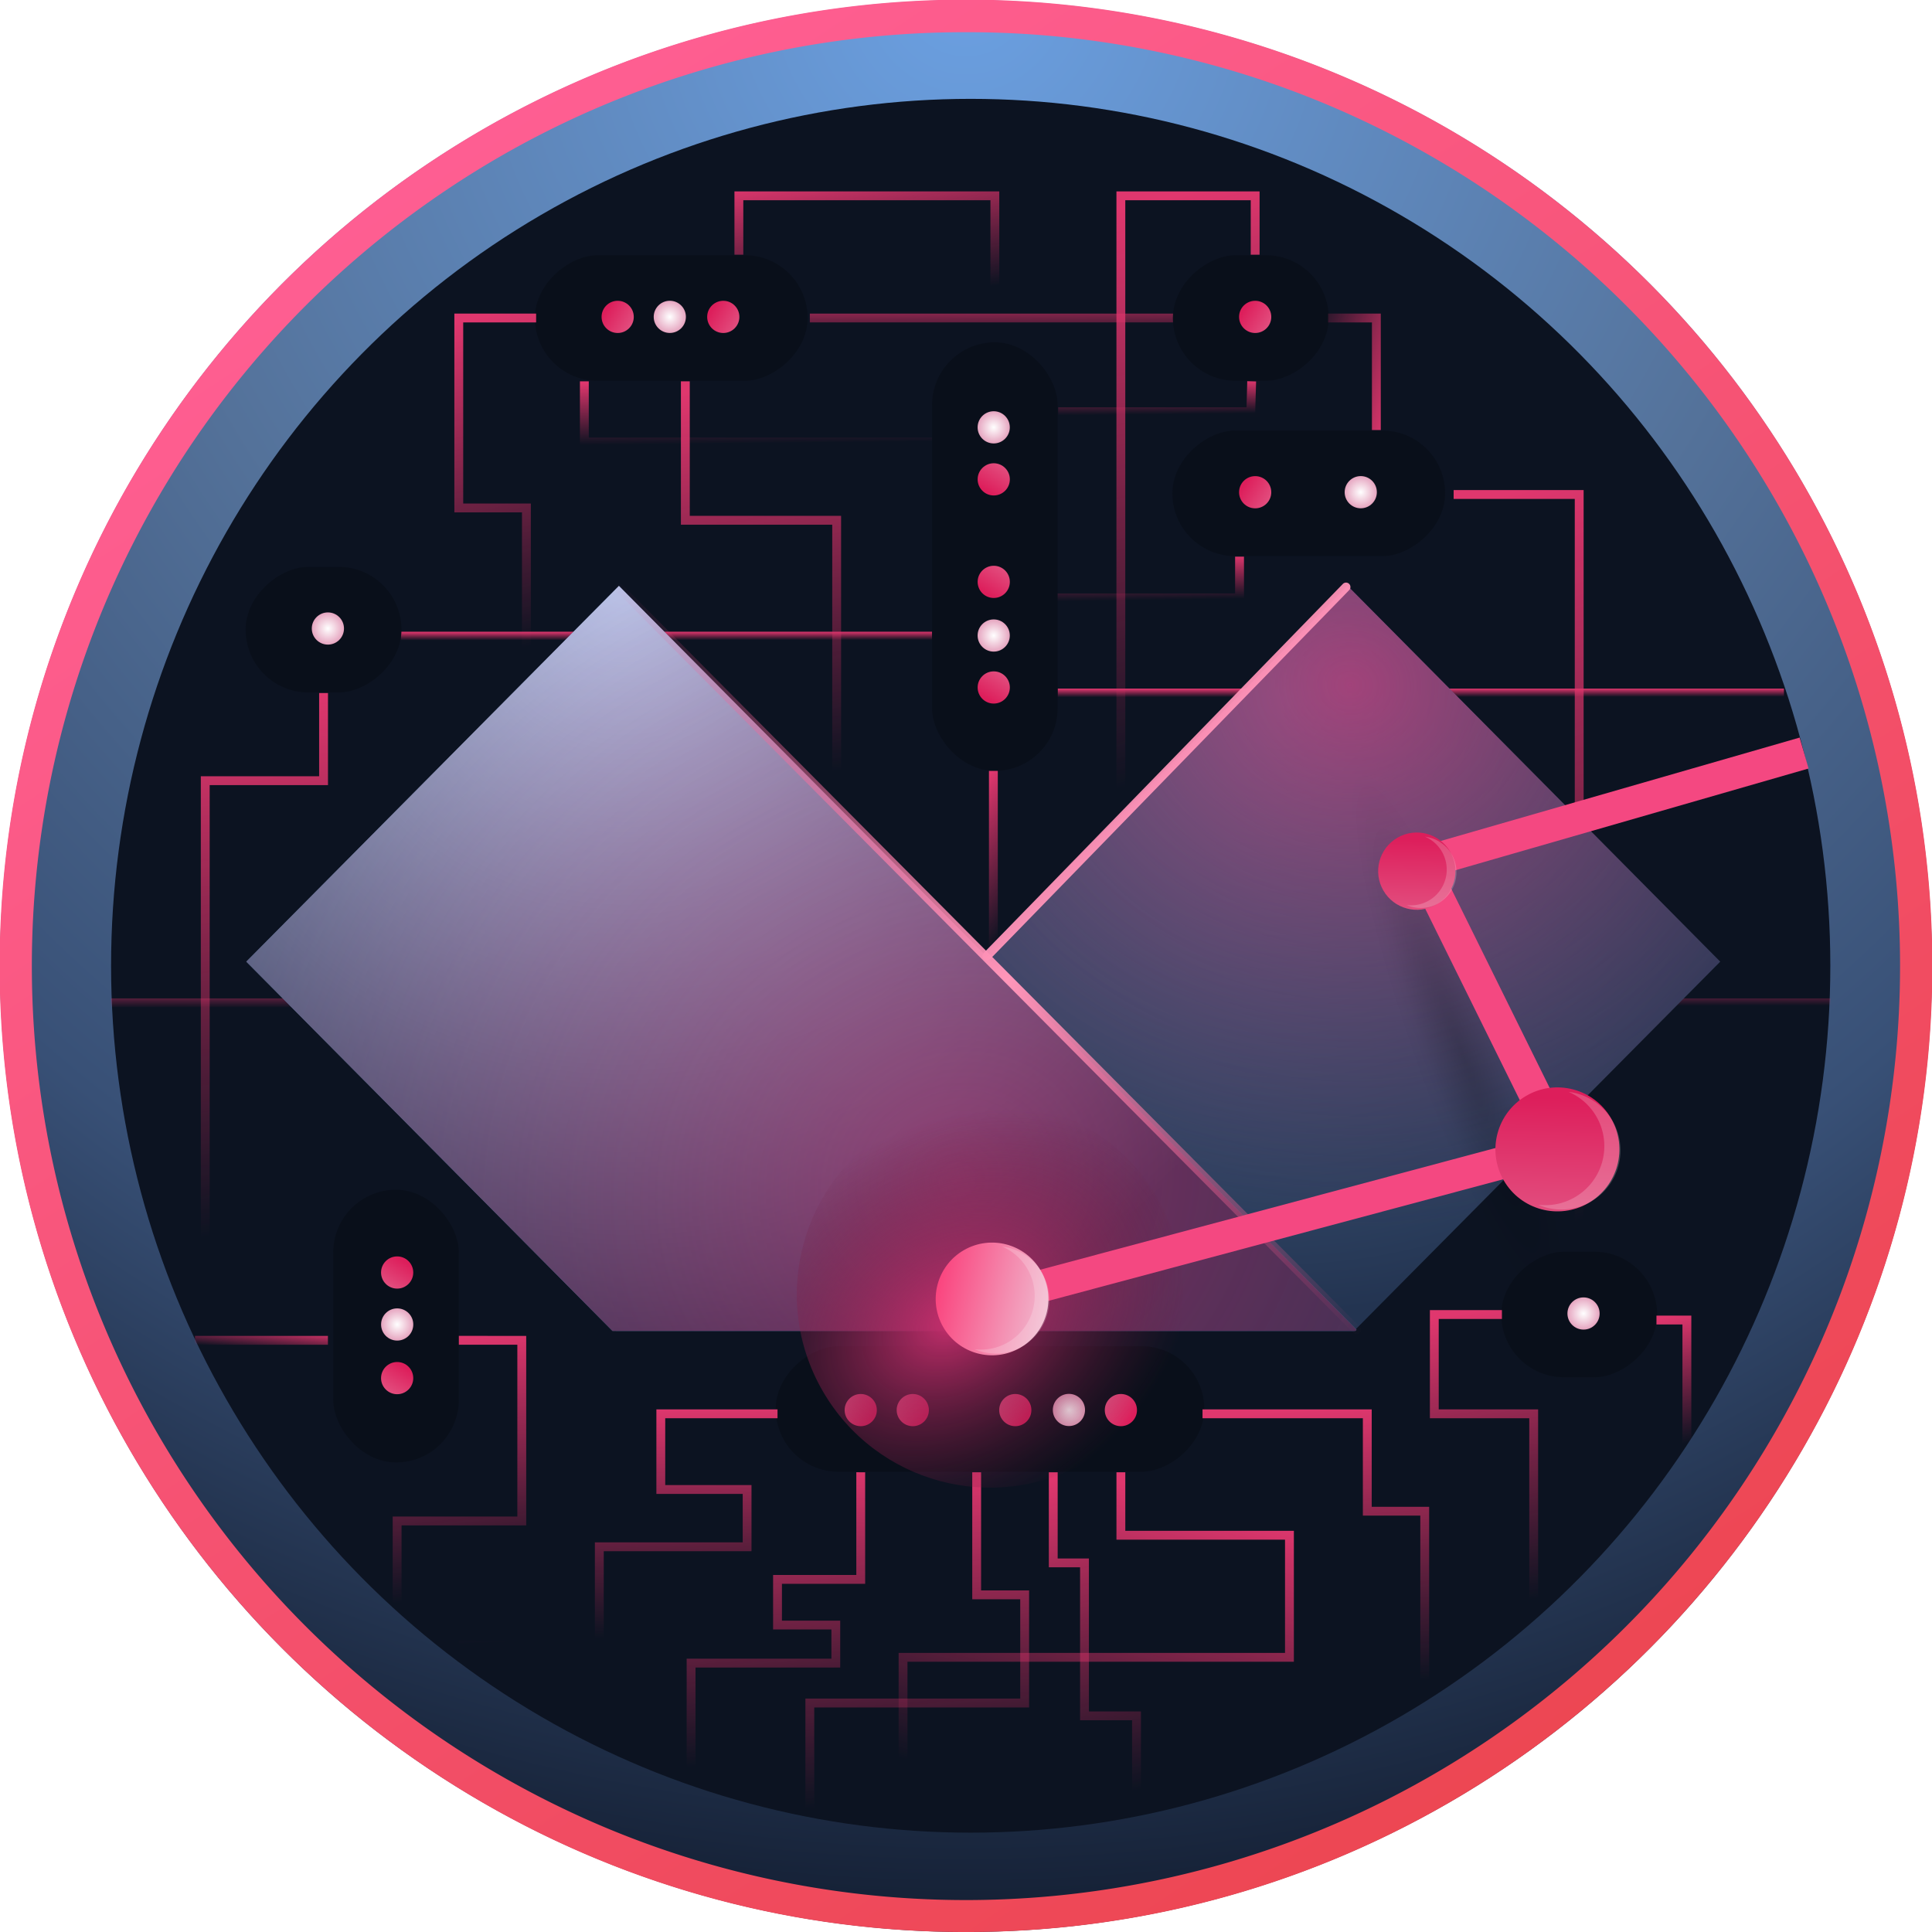 <svg xmlns="http://www.w3.org/2000/svg" xmlns:xlink="http://www.w3.org/1999/xlink" width="120" height="120.001"><defs><linearGradient id="linear-gradient" x1=".527" x2=".473" y1=".948" gradientUnits="objectBoundingBox"><stop offset="0" stop-color="#df2e67" stop-opacity="0"/><stop offset="1" stop-color="#e0376e"/></linearGradient><linearGradient id="linear-gradient-3" x1=".527" x2="-.276" y1=".948" y2="-1.91" xlink:href="#linear-gradient"/><linearGradient id="linear-gradient-5" x1=".5" x2=".5" y1="1.495" gradientUnits="objectBoundingBox"><stop offset="0" stop-color="#5b79a2"/><stop offset="1" stop-color="#2e4469"/></linearGradient><linearGradient id="linear-gradient-6" x1=".745" x2="-2.075" y1=".896" y2="-.816" gradientUnits="objectBoundingBox"><stop offset="0" stop-color="#dd1e5b"/><stop offset="1" stop-color="#efc7d8"/></linearGradient><linearGradient id="linear-gradient-18" x1=".235" x2=".473" y1=".858" xlink:href="#linear-gradient"/><linearGradient id="linear-gradient-22" x2="1" y2="1" gradientUnits="objectBoundingBox"><stop offset="0" stop-color="#f44881" stop-opacity="0"/><stop offset=".527" stop-color="#ff96ba"/><stop offset="1" stop-color="#f0477f" stop-opacity="0"/></linearGradient><linearGradient id="linear-gradient-25" x1=".527" x2=".477" y1=".948" y2="-.192" gradientUnits="objectBoundingBox"><stop offset="0" stop-color="#df2e67" stop-opacity="0"/><stop offset=".639" stop-color="#df2e67" stop-opacity=".047"/><stop offset="1" stop-color="#e0376e"/></linearGradient><linearGradient id="linear-gradient-31" x1="0" x2="1.261" y1="1" xlink:href="#linear-gradient"/><linearGradient id="linear-gradient-35" x1=".664" x2=".417" y1=".716" y2="-.155" xlink:href="#linear-gradient"/><linearGradient id="linear-gradient-39" x1="-.374" x2="1.123" y1="0" y2="1" xlink:href="#linear-gradient"/><linearGradient id="linear-gradient-43" x1=".809" x2="0" y2=".896" gradientUnits="objectBoundingBox"><stop offset="0" stop-color="#fb3b78"/><stop offset="1" stop-color="#efc7d8"/></linearGradient><linearGradient id="linear-gradient-45" x1=".224" x2=".825" y1=".053" y2=".955" gradientUnits="objectBoundingBox"><stop offset="0" stop-color="#ff5f94"/><stop offset="1" stop-color="#ec454f"/></linearGradient><radialGradient id="radial-gradient" cx=".5" cy="0" r="1" gradientUnits="objectBoundingBox"><stop offset="0" stop-color="#6ba0e2"/><stop offset=".433" stop-color="#54729a"/><stop offset=".722" stop-color="#385076"/><stop offset="1" stop-color="#131e32"/></radialGradient><radialGradient id="radial-gradient-2" cx=".339" cy="1" r=".824" gradientTransform="matrix(.224 -.943 -.634 -.332 .956 1.5)" gradientUnits="objectBoundingBox"><stop offset="0" stop-color="#5b79a2"/><stop offset="1" stop-color="#233451"/></radialGradient><radialGradient id="radial-gradient-3" cx=".33" cy=".864" r=".549" gradientTransform="matrix(1 -.023 .031 1.328 -.026 -.275)" gradientUnits="objectBoundingBox"><stop offset="0" stop-color="#c42e6c"/><stop offset="1" stop-color="#621736" stop-opacity="0"/></radialGradient><radialGradient id="radial-gradient-4" cx=".5" cy=".5" r=".5" gradientUnits="objectBoundingBox"><stop offset="0"/><stop offset=".734" stop-opacity=".137"/><stop offset="1" stop-opacity="0"/></radialGradient><radialGradient id="radial-gradient-5" cx=".338" cy="0" r="1.086" gradientTransform="matrix(.14 .978 -.656 .209 .291 -.331)" gradientUnits="objectBoundingBox"><stop offset="0" stop-color="#c1dcff"/><stop offset="1" stop-color="#233452"/></radialGradient><radialGradient id="radial-gradient-6" cx=".638" cy=".795" r=".877" gradientTransform="matrix(.996 .093 -.133 1.422 .108 -.395)" gradientUnits="objectBoundingBox"><stop offset="0" stop-color="#d12a6f"/><stop offset="1" stop-color="#83234b" stop-opacity="0"/></radialGradient><radialGradient id="radial-gradient-7" cx=".5" cy=".5" r="1.156" gradientTransform="rotate(11.884 .499 .502)" gradientUnits="objectBoundingBox"><stop offset="0" stop-color="#fff"/><stop offset="1" stop-color="#c42e6c"/></radialGradient><radialGradient id="radial-gradient-15" cx=".5" cy=".5" r=".5" xlink:href="#radial-gradient-3"/><filter id="Oval" width="11" height="11" x="56.222" y="21.042" filterUnits="userSpaceOnUse"><feOffset/><feGaussianBlur result="blur" stdDeviation="1.5"/><feFlood flood-color="#ff1777"/><feComposite in2="blur" operator="in"/><feComposite in="SourceGraphic"/></filter><filter id="Oval-Copy-5" width="11" height="11" x="56.222" y="33.968" filterUnits="userSpaceOnUse"><feOffset/><feGaussianBlur result="blur-2" stdDeviation="1.5"/><feFlood flood-color="#ff1777"/><feComposite in2="blur-2" operator="in"/><feComposite in="SourceGraphic"/></filter><filter id="Oval-Copy-5-2" width="11" height="11" x="36.097" y="14.182" filterUnits="userSpaceOnUse"><feOffset/><feGaussianBlur result="blur-3" stdDeviation="1.5"/><feFlood flood-color="#ff1777"/><feComposite in2="blur-3" operator="in"/><feComposite in="SourceGraphic"/></filter><filter id="Oval-Copy-3" width="11" height="11" x="79.019" y="25.072" filterUnits="userSpaceOnUse"><feOffset/><feGaussianBlur result="blur-4" stdDeviation="1.5"/><feFlood flood-color="#ff1777"/><feComposite in2="blur-4" operator="in"/><feComposite in="SourceGraphic"/></filter><filter id="Oval-Copy-6" width="11" height="11" x="14.868" y="33.542" filterUnits="userSpaceOnUse"><feOffset/><feGaussianBlur result="blur-5" stdDeviation="1.5"/><feFlood flood-color="#ff1777"/><feComposite in2="blur-5" operator="in"/><feComposite in="SourceGraphic"/></filter><filter id="Oval-Copy-6-2" width="11" height="11" x="92.857" y="76.077" filterUnits="userSpaceOnUse"><feOffset/><feGaussianBlur result="blur-6" stdDeviation="1.5"/><feFlood flood-color="#ff1777"/><feComposite in2="blur-6" operator="in"/><feComposite in="SourceGraphic"/></filter><filter id="Oval-Copy-5-3" width="11" height="11" x="60.888" y="82.083" filterUnits="userSpaceOnUse"><feOffset/><feGaussianBlur result="blur-7" stdDeviation="1.5"/><feFlood flood-color="#ff1777"/><feComposite in2="blur-7" operator="in"/><feComposite in="SourceGraphic"/></filter><filter id="Oval-Copy-5-4" width="11" height="11" x="19.166" y="76.769" filterUnits="userSpaceOnUse"><feOffset/><feGaussianBlur result="blur-8" stdDeviation="1.5"/><feFlood flood-color="#ff1777"/><feComposite in2="blur-8" operator="in"/><feComposite in="SourceGraphic"/></filter><style>.cls-3{fill:url(#linear-gradient)}.cls-23{fill-rule:evenodd}.cls-21{mix-blend-mode:lighten;isolation:isolate}.cls-12{fill:#090f1a}.cls-13{fill:url(#radial-gradient-7)}.cls-14{fill:url(#linear-gradient-6)}.cls-16{fill:url(#linear-gradient-22)}.cls-21{fill:url(#radial-gradient-15)}.cls-23{fill:rgba(255,255,255,.2)}</style></defs><g id="frameworks-building-alpine" transform="translate(-501 -794)"><g id="Page-1" transform="translate(500 793)"><g id="Newest-Illustrations" transform="translate(-363 -965)"><g id="js-building-alpine-copy" transform="translate(364 966)"><g id="Group-10"><circle id="Mask-Copy" cx="60" cy="60" r="60" fill="url(#radial-gradient)"/></g><g id="Group-26" transform="translate(6.5 5.3)"><ellipse id="Oval-Copy-9" cx="53.393" cy="53.845" fill="#0c1321" rx="53.393" ry="53.845" transform="translate(.399 .84)"/><path id="Path-94" d="M0-.275h33v.55H0z" class="cls-3" transform="translate(18.397 34.213)"/><path id="Path-115" d="M0-.275h45.114v.55H0z" class="cls-3" transform="translate(59.191 37.745)"/><path id="Path-117" fill="url(#linear-gradient-3)" d="M0-.275h106.785v.55H0z" transform="translate(.399 56.988)"/><path id="Path-95" fill="url(#linear-gradient)" fill-rule="evenodd" d="M83.788 25.139h8.074v49.25h-.55v-48.7h-7.524z"/><g id="Group-11" transform="translate(8.798 31.09)"><path id="Combined-Shape-Copy-12" fill="url(#radial-gradient-2)" fill-rule="evenodd" d="M45.886 0l45.663-46.05-.228-.228H45.487L22.742-23.34z" transform="rotate(180 57.145 0)"/><path id="Combined-Shape-Copy-13" fill="url(#radial-gradient-3)" fill-rule="evenodd" d="M45.886 0l45.663-46.05-.228-.228H45.487L22.742-23.34z" transform="rotate(180 57.145 0)" style="mix-blend-mode:lighten;isolation:isolate" opacity=".687"/><ellipse id="shadow-copy-5" cx="19" cy="3" fill="url(#radial-gradient-4)" opacity=".204" rx="19" ry="3" transform="rotate(-110 56.515 -3.679)"/><path id="Combined-Shape" fill="url(#linear-gradient-5)" fill-rule="evenodd" d="M23.144 0l45.814 46.2-.075.076H22.745L0 23.34z"/><path id="Combined-Shape-Copy-2" fill="url(#radial-gradient-5)" fill-rule="evenodd" d="M23.144 0l45.814 46.2-.075.076H22.745L0 23.34z"/><path id="Combined-Shape-Copy-3" fill="url(#radial-gradient-6)" fill-rule="evenodd" d="M23.144 0l45.814 46.2-.075.076H22.745L0 23.34z" opacity=".523"/></g><g id="Group-17" transform="rotate(90 -4.704 73.61)"><rect id="Rectangle" width="7.799" height="26.62" class="cls-12" rx="3.899" transform="translate(0 .605)"/></g><g id="Group-24" transform="rotate(90 22.372 36.854)"><g id="Group-17-Copy" transform="rotate(90 14.335 14.37)"><rect id="Rectangle-2" width="7.799" height="26.62" class="cls-12" data-name="Rectangle" rx="3.899" transform="translate(0 .605)"/></g><g id="Group-8-Copy-2" transform="translate(5.791 3.025)"><g filter="url(#Oval)" transform="rotate(-90 18.565 44.135)"><circle id="Oval-2" cx="1" cy="1" r="1" class="cls-13" data-name="Oval" transform="rotate(90 18.59 44.13)"/></g><circle id="Oval-Copy-2" cx="1" cy="1" r="1" class="cls-14" transform="translate(3.201 -.022)"/><g filter="url(#Oval-Copy-5)" transform="rotate(-90 18.565 44.135)"><circle id="Oval-Copy-5-5" cx="1" cy="1" r="1" class="cls-13" data-name="Oval-Copy-5" transform="rotate(90 12.125 50.595)"/></g><circle id="Oval-Copy-3-2" cx="1" cy="1" r="1" class="cls-14" data-name="Oval-Copy-3" transform="translate(9.568 -.022)"/><circle id="Oval-Copy-6-3" cx="1" cy="1" r="1" class="cls-14" data-name="Oval-Copy-6" transform="translate(16.127 -.022)"/></g></g><g id="Group-24-Copy" transform="rotate(180 22.096 9.193)"><g id="Group-17-Copy-2" data-name="Group-17-Copy" transform="rotate(90 9.02 9.054)"><rect id="Rectangle-3" width="7.799" height="16.94" class="cls-12" data-name="Rectangle" rx="3.899" transform="translate(0 .605)"/></g><g id="Group-8-Copy-2-2" data-name="Group-8-Copy-2" transform="translate(4.799 3.025)"><g filter="url(#Oval-Copy-5-2)" transform="rotate(180 22.945 10.33)"><circle id="Oval-Copy-5-6" cx="1" cy="1" r="1" class="cls-13" data-name="Oval-Copy-5" transform="rotate(180 21.3 10.34)"/></g><circle id="Oval-Copy-3-3" cx="1" cy="1" r="1" class="cls-14" data-name="Oval-Copy-3" transform="translate(-.031 -.022)"/><circle id="Oval-Copy-6-4" cx="1" cy="1" r="1" class="cls-14" data-name="Oval-Copy-6" transform="translate(6.528 -.022)"/></g></g><g id="Group-24-Copy-2" transform="rotate(180 41.894 14.638)"><g id="Group-17-Copy-3" data-name="Group-17-Copy" transform="rotate(90 9.02 9.054)"><rect id="Rectangle-4" width="7.799" height="16.94" class="cls-12" data-name="Rectangle" rx="3.899" transform="translate(0 .605)"/></g><g id="Group-8-Copy-2-3" data-name="Group-8-Copy-2" transform="translate(4.799 3.025)"><g filter="url(#Oval-Copy-3)" transform="rotate(180 42.745 15.775)"><circle id="Oval-Copy-3-4" cx="1" cy="1" r="1" class="cls-13" data-name="Oval-Copy-3" transform="rotate(180 42.76 15.785)"/></g><circle id="Oval-Copy-6-5" cx="1" cy="1" r="1" class="cls-14" data-name="Oval-Copy-6" transform="translate(6.528 -.022)"/></g></g><g id="Group-24-Copy-3" transform="rotate(180 10.043 18.872)"><g id="Group-17-Copy-4" data-name="Group-17-Copy" transform="rotate(90 5.95 5.985)"><rect id="Rectangle-5" width="7.799" height="9.68" class="cls-12" data-name="Rectangle" rx="3.899" transform="translate(0 .605)"/></g><g id="Group-8-Copy-2-4" data-name="Group-8-Copy-2" filter="url(#Oval-Copy-6)" transform="rotate(180 13.295 21.523)"><circle id="Oval-Copy-6-6" cx="1" cy="1" r="1" class="cls-13" data-name="Oval-Copy-6" transform="rotate(180 10.685 20.02)"/></g></g><g id="Group-24-Copy-4" transform="rotate(180 49.038 40.14)"><g id="Group-17-Copy-5" data-name="Group-17-Copy" transform="rotate(90 5.95 5.985)"><rect id="Rectangle-6" width="7.799" height="9.68" class="cls-12" data-name="Rectangle" rx="3.899" transform="translate(0 .605)"/></g><g id="Group-8-Copy-2-5" data-name="Group-8-Copy-2" filter="url(#Oval-Copy-6-2)" transform="rotate(180 52.29 42.788)"><circle id="Oval-Copy-6-7" cx="1" cy="1" r="1" class="cls-13" data-name="Oval-Copy-6" transform="rotate(180 49.68 41.29)"/></g></g><g id="Group-8" transform="translate(45.993 81.305)"><circle id="Oval-3" cx="1" cy="1" r="1" class="cls-14" data-name="Oval" transform="translate(-.031 -.022)"/><circle id="Oval-Copy-2-2" cx="1" cy="1" r="1" class="cls-14" data-name="Oval-Copy-2" transform="translate(3.201 -.022)"/><g filter="url(#Oval-Copy-5-3)" transform="translate(-52.49 -86.61)"><circle id="Oval-Copy-5-7" cx="1" cy="1" r="1" class="cls-13" data-name="Oval-Copy-5" transform="translate(65.39 86.58)"/></g><circle id="Oval-Copy-3-5" cx="1" cy="1" r="1" class="cls-14" data-name="Oval-Copy-3" transform="translate(9.568 -.022)"/><circle id="Oval-Copy-6-8" cx="1" cy="1" r="1" class="cls-14" data-name="Oval-Copy-6" transform="translate(16.127 -.022)"/></g><path id="Path-47" d="M41.793 82.24v.55h-6.974v4.15h5.358v4.108H31v6.122h-9v-.55h8.449V90.5h9.182v-3.011h-5.362V82.24z" class="cls-3"/><path id="Path-51" d="M53.888 86.145h.55v7.34h2.981v7.269H44.075v6.746h-.55v-7.3h13.343v-6.165h-2.98z" class="cls-3"/><path id="Path-63" fill="url(#linear-gradient-18)" d="M63.395 86.145v3.637h10.47v8.132h-24v10.616h-.55V97.365h24v-7.033h-10.47v-4.187z"/><path id="Path-78" d="M47.237 86.145v6.93h-5.169v2.287h3.619v2.914H36.7v6.624h-.55v-7.175h8.99v-1.814h-3.622v-3.386h5.169v-6.38z" class="cls-3"/><path id="Path-87" d="M59.194 86.145V91.5h1.94v9.5h3.232v6.5h-.55v-5.953h-3.23v-9.5h-1.942v-5.9z" class="cls-3"/><path id="Path-88" d="M78.7 82.24v6.049h3.567v12.19h-.55v-11.64H78.15v-6.05h-9.96v-.55z" class="cls-3"/><path id="Path-89" d="M31.781 31.032a.275.275 0 01.33-.044l.059.045L77.951 77.1a.275.275 0 01-.332.433l-.059-.045-45.781-46.067a.275.275 0 01.002-.389z" class="cls-16"/><path id="Path-90" d="M76.907 30.969a.275.275 0 01.438.324l-.044.059L55 54.272a.275.275 0 01-.438-.324l.044-.059z" class="cls-16"/><path id="Path-91" d="M30.07 18.385v3.495h21.322v.55H29.52v-4.045z" class="cls-3"/><path id="Path-92" fill="url(#linear-gradient-25)" d="M71.735 14.177v7.233h-.55v-6.683H43.8v-.55z"/><g id="Group-24-Copy-6" transform="rotate(180 38.84 9.193)"><g id="Group-17-Copy-6" data-name="Group-17-Copy" transform="rotate(90 5.95 5.985)"><rect id="Rectangle-7" width="7.799" height="9.68" class="cls-12" data-name="Rectangle" rx="3.899" transform="translate(0 .605)"/></g><g id="Group-8-Copy-2-6" data-name="Group-8-Copy-2" transform="translate(4.69 3.025)"><circle id="Oval-Copy-6-9" cx="1" cy="1" r="1" class="cls-14" data-name="Oval-Copy-6" transform="translate(.529 -.022)"/></g></g><path id="Path-93" d="M70.766 29.275v2.835H59.191v-.55h11.024v-2.285z" class="cls-3"/><path id="Path-96" d="M13.872 37.745v5.72H6.523v28.43H19v.55H5.973v-29.53h7.349v-5.17z" class="cls-3"/><g id="Group-24-Copy-5" transform="rotate(-90 50.115 35.95)"><g id="Group-17-Copy-7" data-name="Group-17-Copy" transform="rotate(90 9.02 9.054)"><rect id="Rectangle-8" width="7.799" height="16.94" class="cls-12" data-name="Rectangle" rx="3.899" transform="translate(0 .605)"/></g><g id="Group-8-Copy-2-7" data-name="Group-8-Copy-2" transform="translate(4.799 3.025)"><g filter="url(#Oval-Copy-5-4)" transform="rotate(90 55.13 31.44)"><circle id="Oval-Copy-5-8" cx="1" cy="1" r="1" class="cls-13" data-name="Oval-Copy-5" transform="rotate(-90 53.47 29.8)"/></g><circle id="Oval-Copy-3-6" cx="1" cy="1" r="1" class="cls-14" data-name="Oval-Copy-3" transform="translate(-.031 -.022)"/><circle id="Oval-Copy-6-10" cx="1" cy="1" r="1" class="cls-14" data-name="Oval-Copy-6" transform="translate(6.528 -.022)"/></g></g><path id="Path-98" fill="url(#linear-gradient-31)" d="M13.868 77.675v.55H5.612v-.55z"/><path id="Path-99" d="M26.184 77.675v11.77h-7.743v5.251h-.55v-5.8h7.742V78.224H22v-.55z" class="cls-3"/><path id="Path-101" d="M36.342 18.385v8.355h9.4v17.935h-.55V27.29h-9.4v-8.905z" class="cls-3"/><path id="Path-110" d="M26.8 14.177v.55h-4.529v11.248h4.2v10.519h-.55v-9.969h-4.2V14.177z" class="cls-3"/><path id="Path-112" fill="url(#linear-gradient-35)" d="M55.567 6.588v9.377h-.55V7.137H39.668v3.383h-.55V6.588z"/><path id="Path-113" d="M71.735 6.588v3.932h-.55V7.137h-7.791v37.538h-.55V6.588z" class="cls-3"/><path id="Path-118" d="M55.475 42.582v11.5h-.55v-11.5z" class="cls-3"/><path id="Path-119" d="M70.969 18.377l.55.016-.063 2.152H59.225V20h11.7z" class="cls-3"/><path id="Path-114" fill="url(#linear-gradient-39)" d="M79.263 14.177v7.233h-.55v-6.683h-2.724v-.55z"/><path id="Path-116" d="M86.787 76.073v.55h-3.925v5.617h6.173v13.282h-.55V82.789h-6.172v-6.716z" class="cls-3"/><path id="Path-97" d="M98.551 76.416v8.519H98v-7.97h-1.614v-.55z" class="cls-3"/></g><g id="Group-36" transform="rotate(115 32.062 30.879)"><circle id="Oval-Copy-7" cx="12" cy="12" r="12" class="cls-21" transform="rotate(125.03 45.723 11.297)"/><path id="Path-120" fill="none" fill-rule="evenodd" stroke="#f44881" stroke-linejoin="round" stroke-miterlimit="10" stroke-width="2" d="M12.66-48.337l16.277 18.678 12.29-15.339 25.397 30.3"/><g id="Group-14-Copy" transform="rotate(125.03 33.403 -14.873)"><circle id="Oval-4" cx="3.85" cy="3.85" r="3.85" class="cls-14" data-name="Oval" transform="translate(.386 -8.1)"/><path id="Combined-Shape-2" d="M4.053-.4a3.661 3.661 0 002.933-1.466 3.653 3.653 0 01-2.2.732A3.667 3.667 0 011.12-4.8 3.65 3.65 0 011.852-7 3.66 3.66 0 00.386-4.067 3.667 3.667 0 004.053-.4z" class="cls-23" data-name="Combined-Shape"/></g><g id="Group-29" transform="translate(59.205 -11.453)"><circle id="Oval-5" cx="3.5" cy="3.5" r="3.5" fill="url(#linear-gradient-43)" data-name="Oval" transform="rotate(125.03 6.842 -.48)"/><path id="Combined-Shape-3" d="M5.71-3.2a3.328 3.328 0 002.667-1.33 3.319 3.319 0 01-2 .667A3.333 3.333 0 013.044-7.2a3.319 3.319 0 01.667-2 3.328 3.328 0 00-1.334 2.67A3.333 3.333 0 005.71-3.2z" class="cls-23" data-name="Combined-Shape" transform="rotate(125.03 5.375 -6.196)"/></g><g id="Group-31" transform="rotate(125.03 23.022 -8.975)"><circle id="Oval-6" cx="2.4" cy="2.4" r="2.4" class="cls-14" data-name="Oval" transform="translate(0 -4.8)"/><path id="Combined-Shape-4" d="M2.222 0A2.219 2.219 0 004-.89a2.208 2.208 0 01-1.334.446A2.222 2.222 0 01.444-2.667 2.212 2.212 0 01.89-4 2.221 2.221 0 000-2.222 2.222 2.222 0 002.222 0z" class="cls-23" data-name="Combined-Shape"/></g></g><circle id="Oval-Copy-8" cx="8" cy="8" r="8" class="cls-21" transform="rotate(-125.03 53.131 30.491)"/></g></g></g><g id="Color_Crown_Shadow" data-name="Color Crown + Shadow" transform="translate(2957 1184)"><g id="Color_Crown" data-name="Color Crown" transform="translate(-2456 -390)"><path id="Ring" fill="url(#linear-gradient-45)" d="M780 826a59.72 59.72 0 01-33.547-10.247 60.176 60.176 0 01-21.739-26.4 59.921 59.921 0 015.532-56.9 60.176 60.176 0 0126.4-21.738 59.92 59.92 0 0156.9 5.532 60.174 60.174 0 0121.738 26.4 59.923 59.923 0 01-5.532 56.9 60.174 60.174 0 01-26.4 21.739A59.623 59.623 0 01780 826zm0-118a57.729 57.729 0 00-32.429 9.905 58.167 58.167 0 00-21.014 25.518 57.924 57.924 0 005.348 55 58.169 58.169 0 0025.518 21.014 57.923 57.923 0 0055-5.348 58.17 58.17 0 0021.014-25.518 57.924 57.924 0 00-5.348-55 58.171 58.171 0 00-25.518-21.013A57.638 57.638 0 00780 708z" transform="translate(-720 -706)"/></g></g></g></svg>